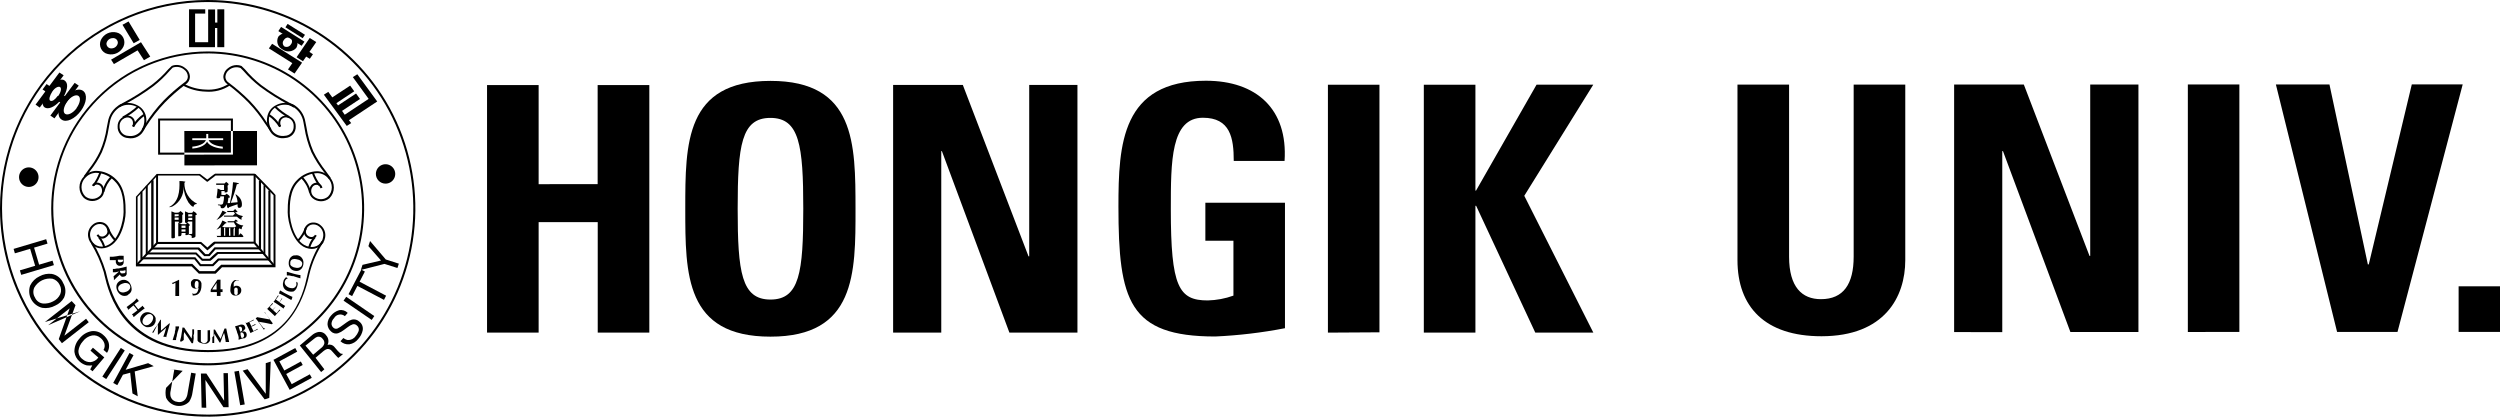 <svg width="174" height="29" viewBox="0 0 174 29" fill="none" xmlns="http://www.w3.org/2000/svg">
<g clip-path="url(#clip0_497_448)">
<path d="M8.569 18.037V18.119C8.571 18.134 8.571 18.149 8.569 18.163C8.553 18.189 8.53 18.21 8.503 18.224L8.41 18.251C8.371 18.262 8.329 18.262 8.29 18.251C8.27 18.245 8.251 18.235 8.236 18.221C8.221 18.206 8.209 18.189 8.202 18.169V18.125C8.202 18.125 8.202 18.097 8.202 18.075H8.301H8.421H8.591L8.569 18.037ZM8.503 17.801H8.47H8.306L8.093 17.839L7.874 17.867H7.808H7.72H7.644V17.916C7.645 17.938 7.645 17.96 7.644 17.982C7.648 18 7.648 18.019 7.644 18.037C7.646 18.059 7.646 18.081 7.644 18.103H7.753H7.868H7.961H8.06C8.063 18.112 8.063 18.122 8.06 18.13C8.06 18.13 8.06 18.13 8.06 18.169C8.062 18.181 8.062 18.195 8.06 18.207C8.058 18.227 8.058 18.247 8.06 18.268C8.069 18.304 8.084 18.34 8.103 18.372C8.121 18.406 8.148 18.434 8.18 18.454C8.21 18.476 8.243 18.491 8.279 18.498C8.319 18.504 8.359 18.504 8.399 18.498C8.454 18.494 8.505 18.469 8.542 18.427C8.58 18.384 8.603 18.33 8.607 18.273C8.61 18.248 8.61 18.222 8.607 18.196C8.61 18.171 8.61 18.145 8.607 18.119C8.61 18.094 8.61 18.068 8.607 18.042C8.604 18.008 8.604 17.973 8.607 17.938V17.806L8.503 17.801Z" fill="black"/>
<path d="M8.728 18.828C8.738 18.866 8.738 18.905 8.728 18.943C8.723 18.962 8.713 18.978 8.699 18.992C8.686 19.005 8.669 19.015 8.651 19.02C8.629 19.025 8.607 19.025 8.585 19.02C8.448 19.053 8.372 19.02 8.344 18.877C8.342 18.866 8.342 18.855 8.344 18.844H8.448H8.558L8.722 18.806C8.722 18.806 8.728 18.811 8.728 18.828ZM7.928 19.377C7.928 19.377 7.928 19.377 7.928 19.432C7.924 19.456 7.924 19.48 7.928 19.503L7.994 19.438L8.125 19.311L8.339 19.108C8.362 19.168 8.404 19.218 8.459 19.251C8.516 19.273 8.578 19.273 8.635 19.251C8.677 19.244 8.717 19.225 8.75 19.196C8.779 19.164 8.801 19.127 8.815 19.086C8.823 19.057 8.823 19.027 8.815 18.998C8.819 18.951 8.819 18.903 8.815 18.855C8.815 18.817 8.815 18.784 8.815 18.751C8.818 18.718 8.818 18.685 8.815 18.652V18.553L8.624 18.603L8.509 18.63L8.257 18.685H8.142L7.977 18.718H7.884H7.857V18.767C7.855 18.788 7.855 18.808 7.857 18.828C7.855 18.846 7.855 18.864 7.857 18.883C7.857 18.883 7.857 18.927 7.857 18.949H7.923H7.999H8.038L8.284 18.894L8.224 18.949L8.153 19.009L7.901 19.234C7.914 19.275 7.924 19.318 7.928 19.361V19.377Z" fill="black"/>
<path d="M8.273 19.905C8.33 19.833 8.406 19.78 8.492 19.751L8.651 19.701C8.702 19.693 8.754 19.693 8.804 19.701C8.855 19.705 8.905 19.722 8.947 19.751C8.971 19.766 8.993 19.785 9.012 19.806L9.051 19.883C9.069 19.926 9.074 19.974 9.066 20.021C9.059 20.067 9.038 20.111 9.007 20.146C8.951 20.223 8.873 20.279 8.782 20.306C8.733 20.325 8.682 20.34 8.629 20.35C8.582 20.358 8.534 20.358 8.487 20.35C8.432 20.342 8.379 20.322 8.333 20.289C8.29 20.258 8.257 20.214 8.24 20.163C8.224 20.121 8.218 20.075 8.224 20.03C8.229 19.984 8.246 19.942 8.273 19.905ZM8.947 20.487L9.04 20.416C9.07 20.386 9.095 20.353 9.116 20.317C9.134 20.282 9.147 20.245 9.155 20.207C9.165 20.151 9.165 20.093 9.155 20.037C9.151 19.976 9.136 19.916 9.111 19.861C9.088 19.791 9.053 19.726 9.007 19.669C8.966 19.612 8.911 19.567 8.848 19.537C8.787 19.5 8.717 19.48 8.646 19.476C8.573 19.471 8.5 19.482 8.432 19.509C8.368 19.534 8.309 19.569 8.257 19.614C8.205 19.657 8.164 19.711 8.136 19.773C8.109 19.837 8.096 19.906 8.098 19.976C8.102 20.049 8.117 20.122 8.142 20.19C8.172 20.269 8.217 20.342 8.273 20.404C8.317 20.458 8.371 20.503 8.432 20.536C8.496 20.572 8.567 20.593 8.64 20.597C8.713 20.597 8.784 20.585 8.854 20.564L8.947 20.487Z" fill="black"/>
<path d="M9.522 20.767L9.56 20.817C9.57 20.83 9.579 20.845 9.587 20.86L9.631 20.91L9.669 20.948L9.576 21.014L9.505 21.064L9.456 21.102L9.357 21.184C9.379 21.219 9.403 21.252 9.429 21.283L9.489 21.36L9.565 21.459C9.587 21.481 9.608 21.505 9.626 21.53L9.784 21.399L9.839 21.355L9.927 21.278C9.943 21.293 9.956 21.312 9.965 21.333C9.965 21.333 9.965 21.371 9.998 21.371L10.036 21.421L10.075 21.459L10.014 21.503L9.916 21.575L9.653 21.778L9.522 21.887L9.308 22.069L9.27 22.014V21.975L9.22 21.921L9.182 21.882L9.346 21.767L9.511 21.64L9.565 21.596L9.434 21.426L9.292 21.256L9.155 21.366L9.034 21.47L8.93 21.558L8.892 21.509V21.465L8.843 21.41C8.843 21.41 8.81 21.377 8.81 21.371L8.963 21.256L9.231 21.058L9.363 20.948L9.522 20.767Z" fill="black"/>
<path d="M9.916 22.36C9.924 22.268 9.958 22.18 10.014 22.107C10.048 22.062 10.085 22.02 10.124 21.981C10.16 21.947 10.201 21.917 10.244 21.893C10.29 21.87 10.341 21.859 10.392 21.86H10.474L10.551 21.909C10.59 21.936 10.621 21.972 10.64 22.015C10.659 22.057 10.666 22.105 10.661 22.151C10.649 22.245 10.613 22.334 10.556 22.409C10.524 22.45 10.49 22.489 10.452 22.524C10.416 22.557 10.375 22.585 10.332 22.607C10.282 22.628 10.228 22.639 10.173 22.64C10.12 22.636 10.069 22.617 10.025 22.585C9.989 22.56 9.96 22.526 9.941 22.487C9.922 22.447 9.913 22.404 9.916 22.36ZM10.792 22.481C10.81 22.446 10.823 22.409 10.83 22.371C10.839 22.331 10.839 22.29 10.83 22.25C10.837 22.21 10.837 22.169 10.83 22.129C10.812 22.075 10.784 22.025 10.748 21.981C10.712 21.933 10.669 21.891 10.622 21.854C10.563 21.813 10.499 21.78 10.431 21.756C10.364 21.733 10.293 21.724 10.223 21.728C10.151 21.732 10.082 21.753 10.02 21.788C9.957 21.824 9.903 21.872 9.861 21.931C9.819 21.988 9.786 22.051 9.763 22.118C9.749 22.181 9.749 22.247 9.763 22.31C9.773 22.379 9.799 22.445 9.839 22.503C9.882 22.563 9.933 22.617 9.992 22.662C10.051 22.706 10.115 22.741 10.184 22.766C10.251 22.777 10.32 22.777 10.387 22.766C10.458 22.76 10.527 22.74 10.589 22.706C10.653 22.668 10.709 22.618 10.754 22.558C10.764 22.532 10.773 22.507 10.781 22.481H10.792Z" fill="black"/>
<path d="M10.945 22.629L11.164 22.255H11.202C11.202 22.365 11.202 22.453 11.202 22.508C11.202 22.563 11.202 22.612 11.202 22.761V23.013L11.345 22.892L11.772 22.514H11.827C11.775 22.686 11.737 22.823 11.712 22.925C11.679 23.035 11.657 23.112 11.646 23.167L11.58 23.409C11.58 23.418 11.58 23.427 11.58 23.436C11.58 23.436 11.58 23.436 11.58 23.469L11.52 23.442C11.506 23.438 11.491 23.438 11.476 23.442H11.416H11.367C11.4 23.354 11.438 23.255 11.471 23.14C11.504 23.024 11.536 22.915 11.564 22.805L11.383 22.969C11.317 23.019 11.257 23.074 11.197 23.129L11.016 23.293H10.989V23.041V22.81C10.989 22.733 10.989 22.656 10.989 22.579L10.863 22.799L10.786 22.947L10.721 23.074L10.682 23.151H10.644H10.584L10.644 23.057L10.71 22.953L10.786 22.827C10.912 22.695 10.929 22.656 10.945 22.629Z" fill="black"/>
<path d="M12.462 22.717V22.783C12.462 22.843 12.429 22.882 12.424 22.898C12.418 22.915 12.424 22.975 12.385 23.035C12.368 23.078 12.356 23.122 12.347 23.167C12.333 23.214 12.322 23.262 12.314 23.31C12.314 23.376 12.303 23.425 12.281 23.458C12.269 23.502 12.26 23.546 12.254 23.59V23.667H12.194H12.144H12.018L12.073 23.48C12.128 23.31 12.161 23.206 12.172 23.162V23.085L12.215 22.904C12.214 22.878 12.214 22.852 12.215 22.827C12.217 22.79 12.217 22.753 12.215 22.717H12.281H12.325H12.391H12.462Z" fill="black"/>
<path d="M12.653 23.765H12.599H12.533C12.533 23.672 12.582 23.568 12.604 23.447C12.626 23.326 12.643 23.211 12.659 23.095L12.692 22.865V22.799H12.752C12.774 22.802 12.796 22.802 12.818 22.799L12.987 23.052L13.163 23.304L13.332 23.562L13.382 23.249V23.09C13.382 23.09 13.382 23.046 13.382 23.008C13.382 22.969 13.382 22.942 13.382 22.92H13.42H13.508V22.997C13.51 23.018 13.51 23.041 13.508 23.062C13.508 23.123 13.508 23.161 13.508 23.172C13.508 23.183 13.508 23.266 13.48 23.315C13.453 23.364 13.48 23.409 13.48 23.441V23.584L13.436 23.886H13.398H13.338C13.278 23.798 13.239 23.727 13.212 23.689L13.086 23.491L12.949 23.299L12.823 23.112L12.79 23.304V23.43C12.79 23.463 12.79 23.54 12.79 23.661L12.653 23.765Z" fill="black"/>
<path d="M14.619 22.947C14.616 22.982 14.616 23.017 14.619 23.052C14.619 23.085 14.619 23.117 14.619 23.156V23.299V23.453C14.631 23.529 14.631 23.607 14.619 23.683C14.599 23.759 14.55 23.824 14.482 23.864C14.445 23.892 14.402 23.911 14.356 23.919C14.309 23.928 14.261 23.928 14.214 23.919C14.127 23.922 14.04 23.903 13.962 23.864C13.916 23.856 13.873 23.837 13.835 23.808C13.798 23.779 13.768 23.742 13.748 23.7C13.748 23.7 13.748 23.7 13.748 23.667C13.746 23.652 13.746 23.637 13.748 23.623C13.746 23.612 13.746 23.601 13.748 23.59V22.969H13.978V23.041C13.978 23.074 13.978 23.134 13.978 23.205C13.974 23.262 13.974 23.319 13.978 23.376V23.546C13.976 23.582 13.976 23.619 13.978 23.656C13.975 23.685 13.975 23.715 13.978 23.744C13.988 23.771 14.005 23.796 14.028 23.815C14.071 23.855 14.127 23.879 14.187 23.881C14.241 23.884 14.296 23.873 14.345 23.848C14.391 23.814 14.427 23.768 14.449 23.716C14.454 23.676 14.454 23.636 14.449 23.595C14.453 23.537 14.453 23.478 14.449 23.42V22.986H14.597L14.619 22.947Z" fill="black"/>
<path d="M14.871 23.375V22.942H14.926H14.964L15.09 23.161L15.221 23.375C15.265 23.447 15.309 23.518 15.358 23.59L15.424 23.414C15.495 23.233 15.561 23.057 15.627 22.865H15.687H15.747C15.78 23.035 15.813 23.172 15.835 23.282C15.857 23.392 15.873 23.469 15.889 23.524L15.944 23.771C15.944 23.771 15.944 23.771 15.944 23.804H15.829H15.763H15.709C15.701 23.698 15.685 23.594 15.659 23.491C15.659 23.37 15.616 23.26 15.588 23.15C15.588 23.227 15.533 23.304 15.501 23.381L15.418 23.606C15.418 23.656 15.369 23.738 15.336 23.837H15.282L15.15 23.617L15.03 23.419C14.991 23.354 14.948 23.293 14.909 23.222V23.875H14.844H14.778V23.848C14.778 23.848 14.778 23.788 14.778 23.738C14.778 23.689 14.778 23.661 14.778 23.617C14.778 23.573 14.778 23.524 14.778 23.474C14.806 23.439 14.837 23.406 14.871 23.375Z" fill="black"/>
<path d="M16.645 22.848L16.612 22.744H16.65C16.688 22.73 16.728 22.73 16.765 22.744C16.784 22.752 16.799 22.765 16.809 22.782C16.823 22.803 16.834 22.825 16.842 22.848C16.85 22.875 16.85 22.904 16.842 22.931C16.85 22.956 16.85 22.983 16.842 23.008C16.828 23.027 16.812 23.043 16.793 23.057L16.716 23.084L16.672 22.942C16.66 22.911 16.651 22.88 16.645 22.848ZM17.05 22.914C17.064 22.888 17.071 22.859 17.071 22.829C17.071 22.799 17.064 22.77 17.05 22.744C17.042 22.71 17.026 22.679 17.001 22.654C16.977 22.628 16.947 22.61 16.913 22.601C16.849 22.583 16.781 22.583 16.716 22.601L16.519 22.667L16.36 22.711L16.426 22.898C16.459 22.982 16.481 23.042 16.492 23.079C16.492 23.079 16.492 23.139 16.541 23.238C16.59 23.337 16.59 23.414 16.607 23.458C16.623 23.502 16.607 23.524 16.607 23.557C16.609 23.588 16.609 23.619 16.607 23.65L16.722 23.606L16.924 23.546H16.974H17.012L17.094 23.491C17.12 23.471 17.141 23.444 17.154 23.414C17.181 23.347 17.181 23.272 17.154 23.205C17.144 23.175 17.128 23.147 17.106 23.123C17.084 23.099 17.058 23.081 17.028 23.068C16.996 23.063 16.962 23.063 16.93 23.068C16.899 23.062 16.867 23.062 16.837 23.068C16.879 23.059 16.918 23.04 16.953 23.014C16.987 22.987 17.014 22.953 17.034 22.914H17.05ZM16.738 23.15C16.761 23.14 16.786 23.134 16.812 23.134C16.837 23.134 16.863 23.14 16.886 23.15C16.91 23.165 16.931 23.185 16.947 23.209C16.963 23.233 16.974 23.259 16.979 23.288C16.993 23.331 16.993 23.377 16.979 23.419C16.97 23.442 16.956 23.462 16.941 23.48L16.875 23.518H16.809L16.749 23.348L16.738 23.15Z" fill="black"/>
<path d="M17.165 22.48L17.269 22.431L17.373 22.387L17.538 22.305L17.658 22.239C17.659 22.257 17.659 22.275 17.658 22.294L17.51 22.36C17.457 22.375 17.406 22.396 17.357 22.42L17.422 22.557L17.488 22.7L17.778 22.546C17.778 22.559 17.778 22.572 17.778 22.585C17.778 22.585 17.778 22.585 17.778 22.612L17.663 22.662L17.548 22.717H17.483L17.559 22.881L17.642 23.041C17.735 22.997 17.828 22.942 17.932 22.881V22.936L17.811 22.991L17.696 23.041L17.543 23.123L17.433 23.183L17.401 23.107L17.291 22.859L17.192 22.667L17.121 22.513L17.083 22.442L17.165 22.48Z" fill="black"/>
<path d="M18.457 22.876L18.408 22.903L18.364 22.947C18.315 22.87 18.255 22.777 18.183 22.678L17.976 22.387L17.833 22.206L17.795 22.151L17.85 22.118L17.893 22.074L18.195 22.129L18.496 22.184L18.797 22.239L18.611 21.986L18.512 21.86L18.457 21.794C18.457 21.794 18.413 21.739 18.403 21.728H18.435L18.479 21.794L18.512 21.849L18.578 21.948L18.66 22.063L18.731 22.167L18.819 22.283L18.999 22.524H18.961C18.945 22.538 18.93 22.552 18.917 22.568L18.693 22.519L18.457 22.47L18.227 22.431L18.008 22.393L18.118 22.546L18.195 22.651L18.337 22.832L18.457 22.876Z" fill="black"/>
<path d="M18.594 21.503C18.616 21.472 18.642 21.445 18.671 21.42L18.753 21.338C18.79 21.288 18.831 21.241 18.873 21.195L18.961 21.091C18.973 21.108 18.988 21.123 19.005 21.135L18.89 21.25L18.775 21.365L18.879 21.47L18.999 21.574L19.207 21.327C19.181 21.359 19.152 21.389 19.12 21.415L19.032 21.508L18.983 21.558L19.114 21.684L19.251 21.805L19.459 21.547L19.503 21.591L19.41 21.684L19.322 21.777L19.213 21.904L19.131 22.003L19.07 21.942L18.879 21.761L18.715 21.613L18.594 21.497L18.528 21.442L18.594 21.503Z" fill="black"/>
<path d="M19.038 21.009L19.109 20.921L19.175 20.827L19.273 20.674L19.35 20.553C19.362 20.568 19.377 20.581 19.394 20.591C19.364 20.636 19.331 20.678 19.295 20.718L19.202 20.849L19.322 20.937L19.454 21.025L19.624 20.75C19.624 20.75 19.624 20.75 19.624 20.778H19.651L19.574 20.882L19.498 20.987L19.454 21.042L19.591 21.135L19.848 21.294C19.838 21.314 19.826 21.333 19.81 21.349L19.777 21.388C19.764 21.406 19.753 21.427 19.744 21.448V21.492L19.771 21.503L19.558 21.349L19.377 21.223L19.235 21.129L19.169 21.085C19.124 21.063 19.08 21.037 19.038 21.009Z" fill="black"/>
<path d="M19.498 20.212L19.558 20.25L19.662 20.311L19.782 20.382L19.908 20.448L20.04 20.514L20.171 20.58L20.292 20.635L20.363 20.668C20.355 20.688 20.344 20.706 20.33 20.723V20.767C20.309 20.804 20.291 20.843 20.275 20.882L20.105 20.789C19.952 20.695 19.859 20.64 19.821 20.624L19.75 20.585L19.585 20.503L19.514 20.465L19.41 20.421C19.423 20.404 19.434 20.385 19.443 20.366C19.444 20.351 19.444 20.336 19.443 20.322L19.476 20.261C19.482 20.244 19.489 20.228 19.498 20.212Z" fill="black"/>
<path d="M20.62 19.608L20.719 19.68C20.724 19.727 20.724 19.775 20.719 19.822C20.709 19.873 20.694 19.923 20.675 19.971C20.665 20.007 20.65 20.042 20.631 20.075C20.631 20.075 20.631 20.075 20.593 20.135L20.538 20.201L20.472 20.256L20.407 20.295H20.335C20.288 20.306 20.24 20.306 20.193 20.295C20.14 20.294 20.088 20.283 20.04 20.262C19.965 20.238 19.896 20.199 19.837 20.146C19.784 20.097 19.744 20.034 19.722 19.965C19.698 19.898 19.687 19.828 19.689 19.756C19.698 19.682 19.714 19.608 19.738 19.537C19.738 19.493 19.782 19.443 19.81 19.399C19.838 19.359 19.871 19.322 19.908 19.29L19.968 19.328L20.034 19.372C19.99 19.386 19.949 19.409 19.914 19.438C19.88 19.47 19.854 19.51 19.837 19.553C19.816 19.599 19.808 19.65 19.814 19.701C19.82 19.751 19.839 19.799 19.87 19.839C19.933 19.921 20.019 19.984 20.116 20.02C20.166 20.038 20.217 20.049 20.27 20.053C20.318 20.064 20.369 20.064 20.417 20.053C20.465 20.04 20.508 20.016 20.543 19.982C20.577 19.944 20.605 19.901 20.625 19.855C20.634 19.81 20.634 19.763 20.625 19.718C20.628 19.681 20.626 19.644 20.62 19.608Z" fill="black"/>
<path d="M19.963 18.927H20.029L20.144 18.965L20.281 19.004L20.412 19.042L20.554 19.081L20.702 19.113L20.834 19.141C20.859 19.136 20.885 19.136 20.91 19.141V19.201C20.91 19.201 20.91 19.24 20.91 19.245C20.907 19.287 20.907 19.33 20.91 19.372L20.719 19.317L20.407 19.218H20.33L20.149 19.174H20.073H19.963V19.113C19.962 19.097 19.962 19.081 19.963 19.064C19.963 19.064 19.963 19.026 19.963 18.998V18.927Z" fill="black"/>
<path d="M20.866 18.608C20.782 18.646 20.688 18.656 20.598 18.636C20.544 18.628 20.491 18.617 20.439 18.603C20.391 18.585 20.345 18.561 20.302 18.532C20.26 18.503 20.226 18.463 20.204 18.416C20.198 18.391 20.198 18.364 20.204 18.339C20.199 18.31 20.199 18.28 20.204 18.251C20.208 18.204 20.226 18.159 20.255 18.122C20.284 18.085 20.323 18.058 20.368 18.043C20.457 18.017 20.552 18.017 20.642 18.043C20.694 18.05 20.746 18.063 20.795 18.081C20.84 18.096 20.883 18.119 20.921 18.147C20.965 18.181 21 18.224 21.025 18.273C21.039 18.324 21.039 18.377 21.025 18.427C21.015 18.468 20.995 18.506 20.968 18.537C20.94 18.569 20.905 18.593 20.866 18.608ZM20.565 17.774C20.527 17.768 20.488 17.768 20.45 17.774C20.41 17.784 20.371 17.801 20.335 17.823C20.302 17.845 20.27 17.871 20.242 17.9C20.202 17.941 20.17 17.989 20.149 18.043C20.126 18.097 20.11 18.154 20.1 18.213C20.092 18.284 20.092 18.356 20.1 18.427C20.111 18.498 20.137 18.565 20.177 18.625C20.215 18.685 20.265 18.738 20.324 18.779C20.387 18.814 20.456 18.838 20.527 18.85C20.596 18.861 20.666 18.861 20.735 18.85C20.799 18.838 20.86 18.809 20.91 18.768C20.968 18.727 21.015 18.672 21.047 18.608C21.08 18.545 21.102 18.476 21.113 18.405C21.124 18.332 21.124 18.258 21.113 18.186C21.103 18.116 21.076 18.05 21.036 17.993C20.999 17.931 20.948 17.878 20.887 17.839C20.827 17.8 20.758 17.776 20.686 17.768C20.642 17.763 20.598 17.765 20.554 17.774H20.565Z" fill="black"/>
<path d="M12.21 19.948V19.679C12.152 19.715 12.092 19.746 12.029 19.773L11.996 19.734L11.958 19.69C12.035 19.69 12.117 19.635 12.199 19.597L12.434 19.481H12.467C12.467 19.553 12.467 19.63 12.467 19.723C12.467 19.937 12.467 20.075 12.467 20.13V20.228C12.467 20.272 12.467 20.333 12.467 20.415C12.467 20.497 12.467 20.558 12.467 20.602H12.204V20.476C12.204 20.393 12.204 20.294 12.204 20.174C12.204 20.053 12.21 19.97 12.21 19.948Z" fill="black"/>
<path d="M13.798 19.981C13.792 20.006 13.778 20.028 13.758 20.044C13.738 20.06 13.714 20.069 13.688 20.069C13.666 20.07 13.645 20.064 13.626 20.052C13.608 20.041 13.593 20.023 13.584 20.003C13.565 19.964 13.553 19.921 13.551 19.877V19.805C13.55 19.751 13.56 19.697 13.579 19.646C13.584 19.62 13.598 19.596 13.619 19.578C13.64 19.561 13.667 19.552 13.694 19.553C13.748 19.553 13.787 19.586 13.814 19.657C13.822 19.715 13.822 19.775 13.814 19.833C13.821 19.883 13.815 19.934 13.798 19.981ZM13.409 20.53V20.563H13.453H13.502C13.58 20.561 13.656 20.543 13.727 20.509C13.795 20.472 13.854 20.419 13.896 20.355C13.941 20.29 13.972 20.217 13.989 20.14C14.011 20.058 14.022 19.973 14.022 19.888C14.028 19.831 14.028 19.774 14.022 19.718C14.009 19.662 13.985 19.61 13.951 19.564C13.914 19.519 13.867 19.483 13.814 19.459C13.757 19.437 13.695 19.426 13.633 19.427C13.588 19.42 13.542 19.42 13.497 19.427C13.452 19.442 13.413 19.468 13.382 19.503C13.34 19.535 13.309 19.579 13.294 19.63C13.284 19.682 13.284 19.736 13.294 19.789C13.293 19.83 13.301 19.871 13.317 19.909C13.333 19.947 13.357 19.981 13.387 20.009C13.453 20.064 13.537 20.093 13.623 20.091C13.659 20.093 13.696 20.086 13.73 20.072C13.764 20.058 13.795 20.036 13.82 20.009C13.821 20.106 13.799 20.202 13.754 20.289C13.736 20.335 13.706 20.374 13.666 20.403C13.626 20.431 13.578 20.447 13.53 20.448C13.504 20.452 13.478 20.452 13.453 20.448L13.387 20.399L13.409 20.53Z" fill="black"/>
<path d="M14.964 19.855L15.074 19.685V20.152H14.773C14.844 20.009 14.915 19.916 14.964 19.855ZM14.663 20.207V20.289C14.662 20.302 14.662 20.315 14.663 20.328H15.095C15.095 20.383 15.095 20.432 15.095 20.476C15.095 20.52 15.095 20.564 15.095 20.597H15.347V20.328H15.49C15.488 20.308 15.488 20.287 15.49 20.267V20.179C15.49 20.179 15.49 20.179 15.49 20.135H15.347V19.658C15.347 19.658 15.347 19.608 15.347 19.537V19.465H15.243H15.134L15.041 19.608L14.942 19.756L14.822 19.932L14.679 20.146L14.663 20.207Z" fill="black"/>
<path d="M16.305 20.113C16.311 20.087 16.326 20.062 16.348 20.045C16.369 20.028 16.396 20.018 16.423 20.018C16.451 20.018 16.477 20.028 16.499 20.045C16.52 20.062 16.535 20.087 16.541 20.113C16.548 20.168 16.548 20.224 16.541 20.278C16.55 20.331 16.55 20.385 16.541 20.438C16.541 20.498 16.481 20.531 16.426 20.531C16.397 20.53 16.369 20.519 16.347 20.5C16.325 20.481 16.311 20.455 16.305 20.427C16.298 20.368 16.298 20.309 16.305 20.251C16.297 20.205 16.297 20.159 16.305 20.113ZM16.64 19.487H16.524H16.459H16.355C16.323 19.5 16.294 19.516 16.267 19.537C16.182 19.605 16.119 19.697 16.087 19.8C16.053 19.905 16.036 20.015 16.037 20.124C16.029 20.179 16.029 20.235 16.037 20.289C16.049 20.343 16.071 20.393 16.103 20.438C16.133 20.482 16.175 20.518 16.223 20.542L16.311 20.569C16.342 20.574 16.373 20.574 16.404 20.569C16.505 20.573 16.603 20.538 16.678 20.47C16.715 20.438 16.745 20.397 16.765 20.352C16.785 20.306 16.794 20.257 16.793 20.207C16.795 20.163 16.787 20.119 16.77 20.078C16.753 20.037 16.727 20 16.694 19.971C16.627 19.913 16.541 19.884 16.453 19.888C16.418 19.887 16.383 19.894 16.351 19.908C16.319 19.922 16.29 19.944 16.267 19.971C16.262 19.918 16.262 19.864 16.267 19.811C16.267 19.784 16.267 19.756 16.267 19.718C16.279 19.682 16.297 19.648 16.322 19.619C16.343 19.59 16.369 19.564 16.399 19.542C16.429 19.521 16.465 19.51 16.503 19.509H16.557H16.607C16.618 19.502 16.629 19.495 16.64 19.487Z" fill="black"/>
<path d="M1.998 13.011C2.133 13.013 2.265 12.973 2.378 12.899C2.49 12.825 2.578 12.718 2.63 12.594C2.682 12.469 2.696 12.332 2.67 12.199C2.644 12.066 2.579 11.944 2.484 11.849C2.389 11.753 2.267 11.688 2.135 11.662C2.003 11.636 1.866 11.65 1.742 11.702C1.617 11.755 1.511 11.843 1.437 11.956C1.363 12.068 1.324 12.201 1.325 12.336C1.326 12.515 1.398 12.686 1.524 12.812C1.65 12.938 1.82 13.01 1.998 13.011Z" fill="black"/>
<path d="M26.834 12.781C26.968 12.781 27.098 12.741 27.209 12.667C27.319 12.593 27.406 12.487 27.457 12.364C27.508 12.24 27.521 12.104 27.495 11.973C27.469 11.842 27.405 11.722 27.311 11.628C27.216 11.533 27.096 11.469 26.966 11.443C26.835 11.417 26.7 11.43 26.577 11.481C26.454 11.532 26.349 11.619 26.274 11.73C26.201 11.841 26.161 11.972 26.161 12.105C26.161 12.284 26.232 12.456 26.358 12.583C26.485 12.71 26.656 12.781 26.834 12.781Z" fill="black"/>
<path d="M2.475 7.283L3.159 6.36L2.962 6.228L3.241 5.849L3.439 5.981L4.134 5.047L4.43 5.24L2.765 7.486L2.475 7.283Z" fill="black"/>
<path d="M4.785 6.871L4.32 6.558L3.991 6.997L4.457 7.311L4.785 6.871Z" fill="black"/>
<path d="M5.481 5.959L5.196 5.767L3.504 8.046L3.789 8.239L5.481 5.959Z" fill="black"/>
<path d="M4.112 7.091C3.756 7.464 3.334 7.64 3.099 7.47C2.864 7.299 2.907 6.717 3.291 6.201C3.674 5.685 4.216 5.41 4.49 5.597C4.763 5.783 4.703 6.179 4.49 6.613M4.046 6.684C4.243 6.421 4.298 6.135 4.178 6.058C4.057 5.981 3.794 6.124 3.63 6.388C3.466 6.651 3.373 6.937 3.499 7.008C3.625 7.08 3.822 6.948 4.019 6.673L4.046 6.684Z" fill="black"/>
<path d="M4.282 8.321C3.948 8.101 4.013 7.47 4.424 6.915C4.835 6.36 5.437 6.091 5.771 6.316C6.105 6.542 6.034 7.168 5.623 7.722C5.213 8.277 4.61 8.563 4.282 8.321ZM5.328 7.519C5.579 7.173 5.64 6.8 5.459 6.673C5.278 6.547 4.911 6.734 4.67 7.08C4.43 7.426 4.353 7.805 4.534 7.926C4.714 8.047 5.07 7.882 5.328 7.536V7.519Z" fill="black"/>
<path d="M14.285 0.648H13.157V3.284H14.964V1.95H15.123V3.284H15.61V0.648H15.128V1.571H14.97V0.659H14.488V2.938H13.579V0.945H14.285V0.648Z" fill="black"/>
<path d="M24.869 5.168L26.254 7.063L24.288 8.365L24.442 8.568L24.135 8.766L22.542 6.591L22.849 6.393L23.128 6.778L24.371 5.959L24.655 6.355L23.412 7.179L23.527 7.338L24.781 6.509L25.055 6.888L23.807 7.717L23.993 7.986L25.657 6.882L24.557 5.366L24.869 5.168Z" fill="black"/>
<path d="M20.018 1.664L21.228 2.422L21.064 2.658L19.864 1.9L20.018 1.664Z" fill="black"/>
<path d="M19.563 1.873L21.189 2.9L20.992 3.186L19.372 2.164L19.563 1.873Z" fill="black"/>
<path d="M21.556 2.642L22.011 2.928L21.534 3.614L21.781 3.774L21.562 4.092L21.31 3.938L21.085 4.262L20.642 3.982L21.556 2.642Z" fill="black"/>
<path d="M18.939 3.048L21.025 4.361L20.5 5.119L20.045 4.833L20.346 4.394L18.715 3.367L18.939 3.048Z" fill="black"/>
<path d="M19.377 2.543C19.497 2.406 19.663 2.319 19.843 2.299C20.023 2.279 20.205 2.327 20.352 2.433C20.43 2.473 20.499 2.527 20.555 2.594C20.611 2.661 20.654 2.739 20.679 2.822C20.705 2.906 20.713 2.994 20.704 3.081C20.695 3.168 20.668 3.252 20.625 3.329C20.508 3.466 20.342 3.554 20.162 3.574C19.983 3.595 19.802 3.546 19.656 3.438C19.578 3.4 19.508 3.345 19.451 3.279C19.395 3.212 19.352 3.134 19.326 3.051C19.299 2.967 19.291 2.879 19.299 2.792C19.308 2.704 19.335 2.62 19.377 2.543ZM19.799 3.235C19.878 3.271 19.969 3.276 20.052 3.248C20.135 3.221 20.205 3.163 20.248 3.087C20.276 3.055 20.297 3.018 20.31 2.978C20.323 2.938 20.328 2.896 20.324 2.854C20.321 2.811 20.309 2.771 20.289 2.733C20.269 2.696 20.242 2.663 20.209 2.637C20.129 2.602 20.04 2.598 19.957 2.625C19.874 2.652 19.804 2.709 19.76 2.785C19.732 2.816 19.71 2.853 19.696 2.893C19.683 2.934 19.678 2.976 19.681 3.018C19.685 3.061 19.697 3.102 19.717 3.139C19.738 3.176 19.765 3.209 19.799 3.235Z" fill="black"/>
<path d="M0.947 17.323L3.214 16.648L3.307 16.955L2.371 17.235L2.721 18.422L3.658 18.141L3.751 18.454L1.478 19.13L1.385 18.817L2.447 18.498L2.097 17.317L1.035 17.631L0.947 17.323Z" fill="black"/>
<path d="M2.387 20.014C2.512 19.796 2.7 19.621 2.925 19.511C3.151 19.402 3.404 19.363 3.652 19.399C3.76 19.43 3.861 19.484 3.946 19.557C4.032 19.63 4.102 19.72 4.15 19.822C4.207 19.921 4.24 20.031 4.247 20.144C4.255 20.257 4.237 20.371 4.194 20.476C4.092 20.696 3.916 20.873 3.696 20.976C3.478 21.093 3.231 21.144 2.984 21.124C2.865 21.11 2.751 21.064 2.655 20.992C2.559 20.92 2.483 20.823 2.437 20.712C2.371 20.609 2.332 20.491 2.323 20.369C2.315 20.248 2.337 20.125 2.387 20.014ZM3.597 19.064C3.306 19.028 3.011 19.086 2.754 19.229C2.466 19.361 2.233 19.59 2.097 19.877C2.043 20.034 2.022 20.201 2.036 20.366C2.049 20.532 2.097 20.693 2.177 20.839C2.256 20.985 2.365 21.112 2.497 21.213C2.628 21.314 2.779 21.387 2.94 21.426C3.252 21.476 3.572 21.42 3.849 21.267C4.105 21.154 4.319 20.961 4.457 20.717C4.529 20.556 4.562 20.379 4.551 20.202C4.541 20.025 4.488 19.853 4.397 19.701C4.329 19.535 4.22 19.39 4.08 19.278C3.94 19.167 3.774 19.093 3.597 19.064Z" fill="black"/>
<path d="M5.574 21.668L3.345 22.64L4.851 21.459L4.09 23.601L4.309 23.887L6.176 22.426L5.99 22.184L4.479 23.365L5.256 21.239L4.988 20.954L3.121 22.415L5.574 21.668Z" fill="black"/>
<path d="M6.395 23.046C6.053 23.101 5.745 23.286 5.535 23.562C5.417 23.686 5.325 23.831 5.264 23.991C5.203 24.15 5.174 24.32 5.18 24.491C5.211 24.758 5.345 25.002 5.552 25.172C5.69 25.298 5.858 25.387 6.039 25.43C6.166 25.447 6.295 25.447 6.423 25.43L6.28 25.71L6.439 25.842L7.26 24.875L6.466 24.2L6.297 24.403L6.844 24.886C6.781 24.975 6.699 25.05 6.605 25.105C6.51 25.16 6.405 25.194 6.297 25.205C6.095 25.211 5.898 25.138 5.749 25.002C5.654 24.935 5.578 24.846 5.527 24.743C5.477 24.639 5.453 24.524 5.459 24.408C5.493 24.166 5.6 23.94 5.765 23.76C5.922 23.546 6.152 23.399 6.412 23.348C6.515 23.331 6.621 23.338 6.721 23.367C6.821 23.397 6.914 23.448 6.992 23.518C7.121 23.617 7.217 23.753 7.266 23.909C7.287 23.983 7.293 24.061 7.283 24.137C7.273 24.214 7.246 24.288 7.205 24.353L7.446 24.557C7.523 24.445 7.571 24.316 7.587 24.181C7.603 24.046 7.587 23.909 7.539 23.782C7.461 23.598 7.338 23.436 7.184 23.31C7.079 23.213 6.955 23.14 6.82 23.094C6.685 23.049 6.542 23.032 6.401 23.046H6.395Z" fill="black"/>
<path d="M7.392 26.386L8.684 24.392L8.41 24.216L7.123 26.21L7.392 26.386Z" fill="black"/>
<path d="M7.879 26.654L9.012 24.567L9.292 24.721L8.744 25.737L10.31 25.276L10.699 25.485L9.374 25.853L9.587 27.583L9.22 27.385L9.062 25.941L8.558 26.078L8.164 26.808L7.879 26.654Z" fill="black"/>
<path d="M12.714 25.809L11.558 26.995C11.508 27.22 11.508 27.452 11.558 27.677C11.626 27.823 11.727 27.951 11.854 28.05C11.982 28.148 12.131 28.214 12.29 28.241C12.448 28.269 12.611 28.258 12.764 28.208C12.917 28.158 13.056 28.072 13.168 27.957C13.291 27.762 13.37 27.543 13.398 27.314L13.623 25.996L13.305 25.941L13.053 27.391C13.036 27.531 12.985 27.665 12.905 27.781C12.836 27.867 12.743 27.931 12.638 27.963C12.532 27.996 12.419 27.995 12.314 27.962C12.217 27.953 12.125 27.916 12.048 27.855C11.971 27.795 11.914 27.714 11.881 27.622C11.842 27.478 11.842 27.326 11.881 27.182L12.128 25.732L11.81 25.677L12.714 25.809Z" fill="black"/>
<path d="M14.356 28.379L14.296 26.446L15.55 28.341H15.911L15.862 25.968H15.555L15.599 27.891L14.362 25.996H13.984L14.033 28.374L14.356 28.379Z" fill="black"/>
<path d="M17.034 28.149L16.628 25.809L16.311 25.864L16.716 28.204L17.034 28.149Z" fill="black"/>
<path d="M16.891 25.798L17.231 25.694L18.496 27.407V25.276L18.841 25.166L18.742 27.693L18.419 27.797L16.891 25.798Z" fill="black"/>
<path d="M21.699 26.298L21.562 26.051L20.302 26.737L19.919 26.029L21.069 25.403L20.938 25.161L19.788 25.787L19.443 25.15L20.686 24.474L20.549 24.222L19.032 25.046L20.16 27.133L21.699 26.298Z" fill="black"/>
<path d="M21.261 24.057L21.874 23.568C21.94 23.508 22.019 23.463 22.104 23.436C22.173 23.424 22.244 23.433 22.309 23.461C22.373 23.489 22.427 23.536 22.465 23.596C22.509 23.639 22.541 23.692 22.559 23.75C22.577 23.808 22.581 23.87 22.569 23.931C22.527 24.05 22.448 24.154 22.345 24.227L21.797 24.689L21.261 24.057ZM22.575 25.705L21.962 24.903L22.509 24.441C22.582 24.376 22.668 24.326 22.761 24.293C22.824 24.282 22.889 24.289 22.948 24.314C23.007 24.338 23.058 24.378 23.095 24.43L23.358 24.721C23.418 24.793 23.462 24.837 23.484 24.859L23.555 24.908L23.861 24.656L23.829 24.617C23.799 24.624 23.767 24.623 23.737 24.615C23.708 24.606 23.681 24.59 23.659 24.568C23.605 24.525 23.556 24.477 23.511 24.425L23.303 24.183C23.242 24.098 23.156 24.034 23.057 24.002C22.973 23.975 22.883 23.975 22.799 24.002C22.851 23.896 22.869 23.777 22.853 23.661C22.836 23.544 22.785 23.436 22.706 23.348C22.642 23.25 22.547 23.175 22.437 23.134C22.326 23.093 22.206 23.09 22.093 23.123C21.946 23.164 21.811 23.239 21.699 23.343L20.866 24.046L22.35 25.897L22.575 25.705Z" fill="black"/>
<path d="M24.31 23.964C24.559 23.924 24.782 23.791 24.935 23.59C25.094 23.419 25.202 23.205 25.247 22.975C25.264 22.865 25.252 22.752 25.21 22.648C25.169 22.545 25.1 22.455 25.011 22.387C24.945 22.321 24.863 22.274 24.772 22.249C24.682 22.224 24.587 22.222 24.497 22.244C24.367 22.28 24.246 22.342 24.141 22.426L23.867 22.623C23.749 22.716 23.623 22.797 23.489 22.865C23.44 22.884 23.387 22.888 23.335 22.878C23.284 22.867 23.236 22.842 23.199 22.805C23.16 22.77 23.129 22.728 23.107 22.681C23.085 22.633 23.074 22.582 23.073 22.53C23.081 22.384 23.144 22.247 23.248 22.146C23.284 22.081 23.333 22.025 23.392 21.982C23.452 21.939 23.52 21.909 23.592 21.895C23.665 21.882 23.739 21.884 23.81 21.903C23.881 21.922 23.947 21.956 24.004 22.003L24.201 21.778C24.124 21.698 24.029 21.639 23.924 21.606C23.818 21.574 23.706 21.568 23.599 21.591C23.384 21.655 23.194 21.781 23.051 21.953C22.891 22.116 22.799 22.334 22.794 22.563C22.798 22.661 22.823 22.757 22.866 22.845C22.91 22.933 22.971 23.011 23.046 23.074C23.108 23.135 23.185 23.179 23.27 23.2C23.355 23.222 23.444 23.22 23.527 23.195C23.676 23.14 23.814 23.062 23.938 22.964L24.206 22.766C24.314 22.681 24.434 22.615 24.562 22.569C24.614 22.558 24.667 22.562 24.717 22.578C24.767 22.594 24.811 22.623 24.847 22.662C24.911 22.715 24.954 22.79 24.97 22.872C24.985 22.954 24.97 23.039 24.929 23.112C24.887 23.215 24.828 23.31 24.754 23.392C24.694 23.482 24.612 23.553 24.516 23.602C24.42 23.65 24.313 23.672 24.206 23.667C24.094 23.646 23.988 23.597 23.9 23.524L23.697 23.749C23.776 23.826 23.871 23.886 23.975 23.922C24.079 23.959 24.19 23.973 24.299 23.964H24.31Z" fill="black"/>
<path d="M26.052 21.997L24.097 20.657L23.911 20.926L25.871 22.267L26.052 21.997Z" fill="black"/>
<path d="M24.256 20.476L25.148 18.768L25.395 18.899L25.028 19.608L26.873 20.58L26.725 20.871L24.874 19.899L24.508 20.608L24.256 20.476Z" fill="black"/>
<path d="M27.661 18.652L27.76 18.35L26.851 18.059L25.756 16.774L25.641 17.131L26.517 18.131L25.23 18.433L25.115 18.79L26.758 18.367L27.661 18.652Z" fill="black"/>
<path d="M11.142 10.622V8.387H16.07V9.117H16.212V8.25H11.005V10.765H12.834V10.622H11.142Z" fill="black"/>
<path d="M15.9 12.869L15.835 12.924C15.857 13.064 15.857 13.207 15.835 13.347C15.808 13.369 15.777 13.384 15.744 13.392C15.711 13.399 15.676 13.399 15.643 13.391C15.61 13.391 15.643 13.336 15.643 13.297H15.408V13.561C15.55 13.561 15.676 13.621 15.769 13.479C15.845 13.545 15.982 13.594 15.988 13.704C15.993 13.814 15.928 13.748 15.895 13.764C15.885 13.888 15.867 14.011 15.84 14.132C15.894 14.143 15.95 14.143 16.004 14.132C16.115 13.656 16.186 13.171 16.218 12.682C16.358 12.689 16.496 12.715 16.628 12.759C16.628 12.792 16.596 12.809 16.568 12.814H16.486C16.377 13.258 16.234 13.693 16.059 14.116L16.535 14.077C16.522 13.886 16.47 13.699 16.382 13.528C16.448 13.528 16.497 13.583 16.552 13.632C16.655 13.712 16.735 13.817 16.784 13.938C16.833 14.059 16.849 14.19 16.831 14.319C16.826 14.35 16.814 14.378 16.795 14.402C16.776 14.427 16.75 14.445 16.722 14.456C16.7 14.466 16.677 14.471 16.653 14.471C16.63 14.471 16.606 14.466 16.585 14.456C16.524 14.396 16.535 14.303 16.535 14.215C16.333 14.27 16.136 14.363 15.928 14.429C15.928 14.429 15.928 14.511 15.862 14.484C15.796 14.456 15.802 14.308 15.758 14.22C15.72 14.33 15.637 14.484 15.506 14.495C15.462 14.495 15.397 14.495 15.375 14.467C15.353 14.44 15.375 14.297 15.276 14.297C15.178 14.297 15.188 14.297 15.161 14.237C15.282 14.209 15.462 14.313 15.528 14.149C15.57 13.993 15.592 13.832 15.594 13.671C15.506 13.66 15.418 13.66 15.331 13.671C15.331 13.731 15.331 13.77 15.254 13.792C15.202 13.803 15.148 13.803 15.095 13.792C15.046 13.731 15.095 13.66 15.095 13.594C15.12 13.438 15.137 13.28 15.145 13.122L15.369 13.226H15.594C15.594 13.1 15.594 12.99 15.594 12.869H15.046C15.049 12.836 15.049 12.803 15.046 12.77H15.632L15.742 12.655C15.774 12.715 15.939 12.748 15.9 12.869Z" fill="black"/>
<path d="M16.535 14.747C16.497 14.786 16.426 14.747 16.371 14.775C16.454 14.874 16.565 14.946 16.689 14.983L16.902 15.038C16.902 15.099 16.809 15.104 16.809 15.17C16.809 15.236 16.809 15.258 16.809 15.302C16.689 15.251 16.581 15.177 16.492 15.082H16.459H15.588C15.588 15.082 15.588 15.022 15.588 15.005H16.212C16.273 14.972 16.317 14.824 16.399 14.95C16.354 14.89 16.315 14.826 16.284 14.758H15.84L15.791 14.681H16.234L16.366 14.544C16.41 14.621 16.486 14.659 16.535 14.747Z" fill="black"/>
<path d="M15.758 14.796C15.758 14.851 15.692 14.846 15.654 14.868C15.494 15.06 15.292 15.213 15.063 15.313C15.242 15.123 15.385 14.901 15.484 14.659C15.579 14.697 15.671 14.743 15.758 14.796Z" fill="black"/>
<path d="M16.546 15.384C16.546 15.434 16.497 15.428 16.459 15.428C16.434 15.422 16.407 15.422 16.382 15.428C16.523 15.585 16.72 15.68 16.93 15.692C16.93 15.747 16.858 15.763 16.842 15.807C16.826 15.851 16.842 15.911 16.804 15.955C16.765 15.999 16.672 15.807 16.618 15.955V16.384C16.66 16.337 16.701 16.287 16.738 16.235C16.824 16.293 16.896 16.368 16.952 16.455L16.886 16.499H15.112C15.112 16.499 15.112 16.428 15.068 16.417H15.369V15.823C15.276 15.893 15.172 15.949 15.063 15.988C15.247 15.807 15.389 15.588 15.479 15.346C15.581 15.386 15.678 15.438 15.769 15.499C15.769 15.549 15.703 15.549 15.665 15.56C15.603 15.637 15.535 15.708 15.462 15.774L15.599 15.818H16.338L16.442 15.741C16.377 15.659 16.322 15.568 16.278 15.472H15.846C15.838 15.447 15.838 15.42 15.846 15.395H16.289L16.404 15.28C16.457 15.307 16.505 15.342 16.546 15.384ZM15.676 15.857H15.594V16.406H15.676V15.857ZM16.026 15.857H15.939C15.944 15.861 15.949 15.867 15.952 15.874C15.955 15.88 15.957 15.888 15.957 15.895C15.957 15.902 15.955 15.91 15.952 15.916C15.949 15.923 15.944 15.929 15.939 15.933V16.406H16.037L16.026 15.857ZM16.349 15.857H16.289V15.895L16.251 15.933V16.406H16.338L16.349 15.857Z" fill="black"/>
<path d="M12.9 12.643C12.9 12.687 12.851 12.698 12.834 12.72C12.825 13.02 12.903 13.316 13.057 13.573C13.211 13.831 13.436 14.038 13.705 14.17C13.705 14.242 13.666 14.17 13.562 14.231C13.458 14.291 13.491 14.396 13.447 14.396C13.305 14.351 13.206 14.198 13.113 14.088C12.91 13.756 12.793 13.378 12.774 12.989C12.791 13.269 12.728 13.547 12.592 13.791C12.456 14.036 12.253 14.236 12.007 14.368C11.929 14.406 11.842 14.424 11.755 14.417C12.44 14.082 12.517 13.319 12.489 12.599C12.627 12.597 12.765 12.611 12.9 12.643Z" fill="black"/>
<path d="M12.166 14.802C12.27 14.802 12.489 14.84 12.533 14.687C12.625 14.725 12.703 14.79 12.757 14.873C12.757 14.928 12.714 14.934 12.686 14.956V15.461C12.653 15.532 12.566 15.521 12.506 15.527C12.492 15.526 12.479 15.522 12.468 15.516C12.457 15.509 12.447 15.5 12.44 15.488V15.422H12.172V16.521C12.172 16.587 12.062 16.581 11.996 16.587C11.988 16.589 11.98 16.588 11.972 16.586C11.964 16.584 11.957 16.581 11.95 16.575C11.944 16.57 11.939 16.563 11.936 16.556C11.932 16.548 11.931 16.54 11.931 16.532V14.709L12.166 14.802ZM12.434 15.038V14.912H12.155V15.066L12.434 15.038ZM12.434 15.296V15.142H12.155V15.296H12.434Z" fill="black"/>
<path d="M13.382 14.808L13.458 14.698C13.535 14.753 13.645 14.791 13.688 14.89C13.732 14.989 13.634 14.945 13.606 14.978V16.433C13.606 16.527 13.475 16.554 13.393 16.56C13.31 16.565 13.343 16.56 13.343 16.51V16.417C13.279 16.372 13.206 16.341 13.13 16.323C13.066 16.358 12.994 16.373 12.922 16.367C12.883 16.329 12.922 16.274 12.922 16.219H12.637C12.637 16.291 12.637 16.428 12.544 16.433C12.451 16.439 12.445 16.461 12.407 16.433V16.4V15.505C12.491 15.53 12.571 15.563 12.648 15.604H12.944L13.004 15.527C12.958 15.525 12.914 15.507 12.878 15.478V14.709L13.13 14.819L13.382 14.808ZM13.382 15.055V14.912H13.102V15.066L13.382 15.055ZM13.382 15.313V15.159H13.102V15.313H13.382ZM12.911 15.862V15.703H12.632V15.857L12.911 15.862ZM12.911 16.12V15.966H12.632V16.12H12.911ZM13.042 15.505C13.079 15.523 13.114 15.545 13.146 15.571C13.283 15.686 13.146 15.736 13.146 15.736V16.285H13.294C13.311 16.29 13.329 16.288 13.345 16.281C13.361 16.274 13.374 16.262 13.382 16.247V15.417H13.086C13.097 15.461 13.026 15.494 13.026 15.494L13.042 15.505Z" fill="black"/>
<path d="M17.888 9.117V11.506L12.834 11.512V10.765L16.212 10.759V9.117H17.888Z" fill="black"/>
<path d="M12.829 9.117H16.07V10.622H12.834L12.829 9.117ZM15.533 9.622H14.493V9.32H14.356V9.622H13.382V9.754H14.329C14.159 10.161 13.387 10.205 13.387 10.205V10.342C14.241 10.282 14.411 9.859 14.411 9.859C14.652 10.309 15.506 10.348 15.506 10.348V10.21C14.805 10.144 14.592 9.897 14.521 9.754H15.533V9.622Z" fill="black"/>
<path d="M6.839 16.559C7.007 16.759 7.128 16.993 7.195 17.246L7.331 17.207C7.26 16.929 7.125 16.672 6.937 16.455L6.839 16.559Z" fill="black"/>
<path d="M7.43 15.89C7.547 16.22 7.734 16.522 7.978 16.774L8.082 16.675C7.856 16.437 7.682 16.155 7.572 15.846L7.43 15.89Z" fill="black"/>
<path d="M6.674 11.891C6.514 11.897 6.357 11.935 6.212 12.004C6.066 12.073 5.937 12.171 5.831 12.292C5.638 12.489 5.53 12.755 5.53 13.031C5.53 13.307 5.638 13.572 5.831 13.77C5.995 13.913 6.205 13.992 6.423 13.992C6.64 13.992 6.85 13.913 7.014 13.77C7.084 13.712 7.14 13.64 7.18 13.559C7.22 13.477 7.242 13.388 7.244 13.297C7.249 13.213 7.237 13.128 7.208 13.048C7.179 12.969 7.133 12.896 7.074 12.836C7.021 12.787 6.957 12.75 6.888 12.728C6.819 12.706 6.746 12.7 6.674 12.71C6.616 12.717 6.56 12.738 6.511 12.771C6.463 12.805 6.423 12.85 6.395 12.902L6.521 12.968C6.54 12.936 6.565 12.909 6.595 12.888C6.626 12.867 6.66 12.853 6.696 12.847C6.746 12.842 6.797 12.847 6.845 12.862C6.893 12.877 6.937 12.902 6.976 12.935C7.062 13.033 7.107 13.161 7.101 13.292C7.1 13.363 7.083 13.432 7.051 13.496C7.02 13.559 6.976 13.615 6.921 13.66C6.782 13.777 6.607 13.842 6.425 13.842C6.244 13.842 6.068 13.777 5.93 13.66C5.764 13.488 5.671 13.259 5.671 13.02C5.671 12.781 5.764 12.551 5.93 12.38C6.024 12.274 6.138 12.188 6.266 12.128C6.394 12.067 6.533 12.034 6.674 12.028C6.921 12.033 7.165 12.088 7.391 12.189C7.616 12.29 7.82 12.435 7.988 12.616C8.602 13.209 8.602 14.176 8.602 14.753C8.602 15.329 8.268 16.95 7.244 17.147C7.134 17.171 7.02 17.171 6.91 17.148C6.8 17.125 6.695 17.08 6.603 17.015C6.429 16.881 6.313 16.684 6.28 16.466C6.255 16.332 6.266 16.192 6.314 16.064C6.361 15.935 6.442 15.822 6.548 15.736C6.629 15.666 6.727 15.619 6.832 15.599C6.936 15.579 7.044 15.586 7.145 15.62C7.234 15.657 7.311 15.716 7.37 15.793C7.429 15.869 7.466 15.959 7.479 16.054C7.487 16.124 7.474 16.194 7.442 16.255C7.41 16.317 7.36 16.368 7.299 16.4C7.259 16.429 7.213 16.449 7.165 16.459C7.117 16.468 7.067 16.467 7.019 16.455C6.982 16.445 6.948 16.426 6.92 16.401C6.891 16.375 6.869 16.343 6.855 16.307L6.724 16.367C6.747 16.421 6.782 16.468 6.825 16.507C6.869 16.546 6.92 16.575 6.976 16.593C7.043 16.612 7.114 16.615 7.184 16.603C7.253 16.591 7.318 16.563 7.375 16.521C7.457 16.473 7.524 16.403 7.568 16.318C7.612 16.234 7.63 16.138 7.622 16.043C7.608 15.922 7.561 15.807 7.487 15.71C7.413 15.613 7.314 15.538 7.2 15.494C7.076 15.45 6.942 15.439 6.812 15.463C6.682 15.487 6.561 15.545 6.461 15.632C6.335 15.733 6.238 15.866 6.181 16.018C6.124 16.17 6.109 16.334 6.138 16.494C6.158 16.62 6.204 16.742 6.272 16.85C6.341 16.959 6.43 17.052 6.536 17.124C6.641 17.197 6.761 17.247 6.886 17.271C7.011 17.296 7.141 17.295 7.266 17.268C8.394 17.076 8.744 15.379 8.744 14.786C8.744 14.192 8.744 13.138 8.087 12.495C7.903 12.306 7.684 12.155 7.441 12.051C7.199 11.947 6.938 11.893 6.674 11.891Z" fill="black"/>
<path d="M0 14.505C0.001 17.373 0.85 20.176 2.439 22.56C4.028 24.944 6.287 26.802 8.928 27.898C11.57 28.995 14.476 29.281 17.28 28.72C20.084 28.16 22.659 26.778 24.68 24.749C26.701 22.721 28.076 20.136 28.633 17.323C29.19 14.511 28.902 11.595 27.807 8.946C26.712 6.297 24.859 4.033 22.481 2.441C20.103 0.848 17.308 -0.001 14.449 1.04033e-06C10.617 0.004 6.942 1.534 4.233 4.254C1.524 6.974 0.001 10.661 0 14.505ZM0.142 14.505C0.141 11.666 0.98 8.89 2.551 6.528C4.123 4.167 6.358 2.325 8.973 1.238C11.588 0.15 14.465 -0.135 17.242 0.418C20.018 0.971 22.569 2.337 24.571 4.344C26.574 6.351 27.938 8.909 28.491 11.694C29.044 14.479 28.762 17.365 27.68 19.989C26.598 22.613 24.764 24.856 22.411 26.434C20.058 28.013 17.291 28.856 14.46 28.857C10.666 28.854 7.027 27.342 4.343 24.651C1.659 21.961 0.148 18.312 0.142 14.505Z" fill="black"/>
<path d="M3.564 14.505C3.564 16.666 4.203 18.779 5.4 20.575C6.597 22.372 8.298 23.772 10.289 24.599C12.279 25.426 14.469 25.642 16.581 25.22C18.694 24.798 20.635 23.757 22.157 22.228C23.68 20.7 24.717 18.753 25.137 16.633C25.556 14.514 25.34 12.317 24.515 10.321C23.69 8.325 22.293 6.619 20.501 5.419C18.71 4.22 16.604 3.58 14.449 3.581C11.563 3.587 8.797 4.74 6.757 6.787C4.717 8.835 3.569 11.61 3.564 14.505ZM3.707 14.505C3.706 12.373 4.335 10.288 5.515 8.515C6.695 6.741 8.373 5.358 10.337 4.541C12.3 3.724 14.461 3.51 16.546 3.924C18.631 4.339 20.547 5.365 22.051 6.872C23.555 8.379 24.579 10.3 24.995 12.391C25.411 14.482 25.199 16.65 24.387 18.621C23.574 20.591 22.198 22.276 20.431 23.462C18.664 24.647 16.586 25.28 14.46 25.282C11.611 25.28 8.878 24.145 6.862 22.124C4.846 20.104 3.711 17.364 3.707 14.505Z" fill="black"/>
<path d="M8.355 7.277C8.13 7.402 7.936 7.576 7.789 7.788C7.642 7.999 7.545 8.242 7.507 8.497L7.43 8.887C7.346 9.454 7.188 10.008 6.959 10.534C6.745 10.987 6.478 11.413 6.165 11.803L5.831 12.264L5.952 12.341L6.275 11.891C6.596 11.492 6.87 11.057 7.09 10.595C7.323 10.05 7.485 9.478 7.572 8.892L7.644 8.508C7.681 8.278 7.77 8.06 7.904 7.87C8.038 7.68 8.213 7.522 8.416 7.409C8.58 7.333 8.76 7.294 8.941 7.294C9.123 7.294 9.302 7.333 9.467 7.409C9.605 7.471 9.726 7.564 9.821 7.681C9.916 7.799 9.982 7.937 10.014 8.085C10.059 8.276 10.058 8.475 10.013 8.665C9.967 8.856 9.878 9.033 9.752 9.183C9.648 9.292 9.519 9.373 9.377 9.421C9.235 9.469 9.084 9.481 8.936 9.458C8.852 9.456 8.769 9.437 8.692 9.402C8.615 9.367 8.546 9.317 8.489 9.256C8.432 9.194 8.388 9.121 8.359 9.041C8.331 8.962 8.318 8.878 8.322 8.793C8.314 8.647 8.36 8.503 8.453 8.389C8.545 8.275 8.676 8.2 8.821 8.178C8.895 8.167 8.97 8.177 9.039 8.208C9.107 8.24 9.164 8.29 9.204 8.354C9.239 8.418 9.257 8.49 9.257 8.563C9.257 8.636 9.239 8.707 9.204 8.771L9.33 8.848C9.375 8.764 9.399 8.67 9.399 8.574C9.399 8.478 9.375 8.383 9.33 8.299C9.278 8.212 9.203 8.143 9.112 8.099C9.022 8.055 8.92 8.039 8.821 8.052C8.641 8.076 8.476 8.167 8.359 8.306C8.242 8.445 8.18 8.622 8.186 8.804C8.18 8.906 8.196 9.008 8.23 9.104C8.265 9.2 8.318 9.288 8.387 9.363C8.455 9.438 8.538 9.499 8.631 9.542C8.723 9.584 8.823 9.608 8.925 9.612C9.095 9.642 9.27 9.629 9.434 9.573C9.597 9.518 9.744 9.421 9.861 9.293C9.999 9.129 10.097 8.935 10.149 8.726C10.2 8.518 10.203 8.3 10.157 8.09C10.121 7.923 10.047 7.767 9.941 7.633C9.834 7.5 9.698 7.393 9.543 7.321C9.361 7.226 9.16 7.173 8.954 7.165C8.749 7.157 8.544 7.196 8.355 7.277Z" fill="black"/>
<path d="M11.958 4.586L11.717 4.817C11.377 5.212 10.998 5.571 10.584 5.888C9.954 6.36 9.287 6.78 8.591 7.146L8.251 7.338L8.328 7.459L8.657 7.272C9.36 6.902 10.033 6.478 10.671 6.003C11.093 5.678 11.48 5.309 11.827 4.905L12.018 4.707C12.151 4.657 12.294 4.643 12.433 4.666C12.572 4.689 12.703 4.749 12.812 4.839C12.891 4.895 12.956 4.969 13.002 5.055C13.047 5.141 13.073 5.236 13.075 5.333C13.073 5.413 13.051 5.492 13.011 5.561C12.971 5.63 12.914 5.688 12.845 5.729C12.324 6.117 11.834 6.545 11.378 7.008C10.885 7.526 10.447 8.093 10.069 8.7L9.867 8.997L9.987 9.079L10.184 8.782C10.558 8.191 10.991 7.639 11.476 7.135C11.926 6.678 12.409 6.256 12.922 5.872C13.009 5.817 13.081 5.742 13.133 5.653C13.184 5.564 13.213 5.464 13.217 5.361C13.217 5.24 13.189 5.121 13.133 5.014C13.078 4.907 12.998 4.815 12.9 4.746C12.773 4.635 12.618 4.561 12.451 4.533C12.285 4.505 12.114 4.523 11.958 4.586Z" fill="black"/>
<path d="M8.52 8.118L8.585 8.244C8.985 8.04 9.354 7.779 9.68 7.47L9.571 7.376C9.254 7.669 8.901 7.918 8.52 8.118Z" fill="black"/>
<path d="M9.198 8.777L9.33 8.832C9.52 8.519 9.776 8.251 10.08 8.046L9.992 7.931C9.666 8.147 9.394 8.437 9.198 8.777Z" fill="black"/>
<path d="M6.461 12.852L6.576 12.94C6.778 12.665 6.939 12.362 7.052 12.039L6.915 12.001C6.809 12.307 6.656 12.594 6.461 12.852Z" fill="black"/>
<path d="M7.123 13.374H7.26C7.344 12.997 7.534 12.652 7.808 12.38L7.704 12.281C7.403 12.577 7.2 12.959 7.123 13.374Z" fill="black"/>
<path d="M19.224 7.316C19.068 7.388 18.932 7.495 18.825 7.63C18.719 7.764 18.645 7.922 18.61 8.09C18.565 8.299 18.568 8.516 18.619 8.723C18.671 8.931 18.769 9.124 18.906 9.288C19.023 9.415 19.17 9.511 19.334 9.567C19.497 9.623 19.672 9.636 19.843 9.606C19.944 9.603 20.044 9.579 20.137 9.536C20.229 9.494 20.312 9.433 20.381 9.358C20.45 9.283 20.503 9.194 20.537 9.098C20.572 9.002 20.587 8.901 20.582 8.799C20.589 8.616 20.527 8.438 20.41 8.299C20.292 8.16 20.127 8.069 19.947 8.046C19.847 8.037 19.747 8.055 19.658 8.099C19.568 8.142 19.492 8.21 19.437 8.293C19.389 8.377 19.364 8.472 19.364 8.568C19.364 8.664 19.389 8.759 19.437 8.843L19.558 8.766C19.523 8.702 19.505 8.63 19.505 8.557C19.505 8.484 19.523 8.412 19.558 8.348C19.599 8.286 19.656 8.236 19.724 8.205C19.792 8.174 19.867 8.162 19.941 8.173C20.086 8.194 20.217 8.269 20.309 8.383C20.401 8.497 20.448 8.641 20.439 8.788C20.444 8.872 20.431 8.956 20.403 9.036C20.374 9.115 20.33 9.188 20.273 9.25C20.215 9.312 20.146 9.362 20.07 9.396C19.993 9.431 19.91 9.45 19.826 9.452C19.678 9.477 19.526 9.465 19.384 9.417C19.242 9.369 19.113 9.287 19.01 9.178C18.884 9.028 18.794 8.851 18.748 8.66C18.703 8.469 18.702 8.27 18.747 8.079C18.78 7.932 18.846 7.794 18.942 7.676C19.037 7.559 19.158 7.466 19.295 7.404C19.459 7.327 19.639 7.287 19.821 7.287C20.002 7.287 20.182 7.327 20.346 7.404C20.55 7.516 20.725 7.673 20.859 7.863C20.993 8.053 21.082 8.272 21.118 8.502L21.189 8.887C21.279 9.47 21.441 10.04 21.671 10.584C21.917 11.085 22.216 11.558 22.564 11.995L22.903 12.468L23.024 12.391L22.679 11.913C22.337 11.483 22.043 11.017 21.803 10.523C21.578 9.996 21.42 9.442 21.332 8.876L21.255 8.486C21.216 8.231 21.12 7.988 20.973 7.777C20.825 7.565 20.632 7.391 20.407 7.266C20.218 7.186 20.014 7.149 19.81 7.158C19.605 7.166 19.405 7.22 19.224 7.316Z" fill="black"/>
<path d="M15.867 4.751C15.769 4.821 15.689 4.913 15.633 5.02C15.577 5.127 15.546 5.245 15.544 5.366C15.55 5.468 15.58 5.567 15.632 5.655C15.683 5.742 15.754 5.817 15.84 5.871C16.355 6.256 16.84 6.678 17.291 7.135C17.729 7.591 18.122 8.09 18.463 8.623L18.775 9.068L18.89 8.986L18.578 8.541C18.232 8 17.834 7.494 17.39 7.03C16.933 6.57 16.442 6.144 15.922 5.756C15.854 5.714 15.797 5.657 15.756 5.588C15.715 5.519 15.691 5.441 15.687 5.361C15.689 5.263 15.714 5.167 15.76 5.08C15.806 4.993 15.87 4.918 15.95 4.861C16.059 4.771 16.19 4.713 16.33 4.69C16.469 4.668 16.612 4.683 16.744 4.735L16.941 4.932C17.289 5.335 17.676 5.703 18.096 6.031C18.735 6.507 19.41 6.932 20.116 7.3L20.439 7.486L20.516 7.365L20.182 7.173C19.484 6.809 18.816 6.39 18.183 5.921C17.768 5.594 17.387 5.226 17.045 4.822L16.809 4.592C16.652 4.531 16.482 4.514 16.317 4.542C16.151 4.57 15.996 4.642 15.867 4.751Z" fill="black"/>
<path d="M19.114 7.486C19.407 7.775 19.738 8.021 20.1 8.216L20.166 8.09C19.822 7.901 19.505 7.666 19.224 7.393L19.114 7.486Z" fill="black"/>
<path d="M18.676 8.063C18.982 8.265 19.239 8.533 19.426 8.849L19.558 8.794C19.365 8.452 19.093 8.161 18.764 7.948L18.676 8.063Z" fill="black"/>
<path d="M20.675 12.534C20.023 13.171 20.023 14.181 20.023 14.774C20.023 15.368 20.374 17.114 21.502 17.306C21.627 17.334 21.756 17.335 21.881 17.31C22.007 17.285 22.126 17.235 22.231 17.163C22.337 17.09 22.427 16.997 22.495 16.888C22.564 16.78 22.609 16.659 22.629 16.532C22.659 16.372 22.644 16.208 22.587 16.056C22.53 15.904 22.433 15.771 22.306 15.67C22.207 15.583 22.086 15.524 21.956 15.499C21.826 15.474 21.692 15.483 21.567 15.527C21.455 15.573 21.356 15.648 21.282 15.744C21.208 15.841 21.161 15.955 21.146 16.076C21.137 16.171 21.156 16.267 21.199 16.351C21.243 16.436 21.31 16.506 21.392 16.554C21.45 16.593 21.516 16.62 21.584 16.632C21.653 16.644 21.724 16.642 21.792 16.625C21.847 16.607 21.898 16.578 21.941 16.539C21.984 16.5 22.019 16.453 22.044 16.4L21.918 16.34C21.902 16.375 21.879 16.406 21.851 16.431C21.823 16.457 21.79 16.476 21.753 16.488C21.705 16.499 21.654 16.499 21.605 16.49C21.557 16.48 21.51 16.461 21.469 16.433C21.409 16.399 21.36 16.348 21.328 16.287C21.296 16.225 21.282 16.156 21.288 16.087C21.3 15.991 21.337 15.899 21.396 15.822C21.455 15.745 21.533 15.685 21.622 15.648C21.724 15.616 21.831 15.61 21.936 15.631C22.04 15.652 22.138 15.7 22.219 15.769C22.326 15.854 22.408 15.967 22.455 16.096C22.503 16.225 22.514 16.364 22.487 16.499C22.473 16.608 22.438 16.713 22.382 16.807C22.326 16.901 22.252 16.984 22.164 17.048C22.072 17.112 21.967 17.156 21.857 17.178C21.747 17.2 21.633 17.199 21.523 17.175C20.5 17.004 20.166 15.373 20.166 14.835C20.166 14.209 20.166 13.242 20.773 12.638C20.942 12.457 21.146 12.312 21.372 12.212C21.597 12.111 21.84 12.056 22.087 12.05C22.229 12.053 22.368 12.085 22.496 12.144C22.625 12.204 22.739 12.29 22.832 12.396C23 12.568 23.094 12.799 23.094 13.039C23.094 13.279 23 13.51 22.832 13.681C22.694 13.799 22.518 13.864 22.337 13.864C22.155 13.864 21.98 13.799 21.841 13.681C21.787 13.636 21.743 13.58 21.712 13.517C21.681 13.453 21.663 13.384 21.66 13.313C21.657 13.248 21.666 13.183 21.689 13.121C21.712 13.06 21.747 13.004 21.792 12.957C21.831 12.919 21.878 12.892 21.929 12.877C21.98 12.862 22.035 12.859 22.087 12.869C22.186 12.869 22.257 12.973 22.306 13.11L22.443 13.061C22.424 12.98 22.383 12.907 22.325 12.848C22.267 12.789 22.195 12.746 22.115 12.726C22.039 12.713 21.961 12.717 21.888 12.74C21.815 12.763 21.748 12.804 21.693 12.858C21.635 12.919 21.589 12.991 21.559 13.07C21.529 13.15 21.515 13.234 21.518 13.319C21.523 13.41 21.547 13.498 21.587 13.579C21.628 13.661 21.684 13.733 21.753 13.791C21.919 13.932 22.128 14.009 22.345 14.009C22.561 14.009 22.771 13.932 22.936 13.791C23.129 13.594 23.237 13.329 23.237 13.053C23.237 12.776 23.129 12.511 22.936 12.314C22.829 12.194 22.698 12.096 22.552 12.028C22.406 11.96 22.248 11.923 22.087 11.918C21.823 11.922 21.562 11.979 21.32 12.084C21.077 12.19 20.858 12.342 20.675 12.534Z" fill="black"/>
<path d="M21.699 12.028C21.811 12.348 21.969 12.65 22.169 12.924L22.285 12.836C22.093 12.578 21.942 12.293 21.835 11.99L21.699 12.028Z" fill="black"/>
<path d="M20.965 12.418C21.241 12.689 21.431 13.034 21.512 13.412H21.655C21.569 12.997 21.366 12.616 21.069 12.314L20.965 12.418Z" fill="black"/>
<path d="M21.447 17.218L21.584 17.257C21.653 16.998 21.783 16.759 21.962 16.559L21.863 16.455C21.663 16.671 21.521 16.933 21.447 17.218Z" fill="black"/>
<path d="M20.708 16.692L20.806 16.791C21.05 16.539 21.237 16.237 21.354 15.906L21.222 15.862C21.108 16.171 20.933 16.453 20.708 16.692Z" fill="black"/>
<path d="M12.73 5.954C13.218 6.216 13.759 6.361 14.312 6.377C14.911 6.428 15.509 6.275 16.01 5.943L15.917 5.833C15.44 6.139 14.877 6.279 14.312 6.234C13.784 6.218 13.267 6.079 12.801 5.828L12.73 5.954Z" fill="black"/>
<path d="M21.414 19.042L21.381 19.202C21.096 20.481 20.231 24.365 14.482 24.365C8.733 24.365 7.726 20.404 7.408 19.097L7.359 18.9C7.145 18.188 6.842 17.507 6.455 16.873L6.335 16.95C6.715 17.571 7.013 18.24 7.222 18.938L7.266 19.13C7.583 20.459 8.547 24.507 14.46 24.507C18.348 24.507 20.719 22.733 21.496 19.235L21.534 19.075C21.726 18.279 22.058 17.524 22.515 16.845L22.394 16.769C21.938 17.463 21.606 18.233 21.414 19.042Z" fill="black"/>
<path d="M17.713 12.089H14.975C14.937 12.089 14.542 12.413 14.427 12.495L13.918 12.105H10.912L9.461 13.693V18.543H13.338L13.842 19.048H15.008L15.451 18.603H19.174V13.577C19.174 13.528 17.795 12.127 17.795 12.127L17.713 12.089ZM14.46 12.638L15.008 12.215H17.696L19.038 13.594C19.038 13.594 19.038 18.29 19.038 18.427H15.391L14.942 18.872H13.891L13.387 18.367H9.576V13.709C9.576 13.709 10.852 12.336 10.961 12.215H13.864L14.373 12.622L14.416 12.655L14.46 12.638Z" fill="black"/>
<path d="M10.863 12.165V16.982H13.957L14.389 17.389L14.438 17.427L14.986 16.96H17.724H17.795V12.144H17.652C17.652 12.144 17.652 16.675 17.652 16.818H14.915C14.871 16.818 14.542 17.125 14.433 17.224L14 16.84H11V12.165H10.863Z" fill="black"/>
<path d="M18.342 12.896C18.342 12.896 18.342 17.4 18.342 17.537H15.128C15.079 17.537 14.581 18.01 14.581 18.01H14.11L13.666 17.57H10.283C10.283 17.433 10.283 12.935 10.283 12.935H10.146V17.713H13.617L14.055 18.152H14.636C14.685 18.152 15.183 17.674 15.183 17.674H18.468V12.891L18.342 12.896Z" fill="black"/>
<path d="M10.524 12.545V17.367H13.77L14.214 17.829H14.586C14.586 17.829 14.964 17.406 15.002 17.356H18.167V12.583H18.019C18.019 12.583 18.019 17.076 18.019 17.213H14.931L14.515 17.686H14.296L13.858 17.224H10.688C10.688 17.087 10.688 12.545 10.688 12.545H10.524Z" fill="black"/>
<path d="M18.676 13.264V17.988H15.172L14.778 18.383H13.979L13.595 17.905H9.916C9.916 17.768 9.916 13.347 9.916 13.347H9.773V18.048H13.53L13.918 18.526H14.844L15.238 18.13H18.824V13.264H18.676Z" fill="black"/>
<path d="M9.45 18.411L9.554 18.504L10.989 16.961L10.885 16.862L9.45 18.411Z" fill="black"/>
<path d="M17.669 16.955L19.005 18.52L19.114 18.427L17.778 16.862L17.669 16.955Z" fill="black"/>
<path d="M9.724 2.779L8.947 1.494L8.525 1.725L9.303 3.01L9.724 2.779Z" fill="black"/>
<path d="M7.731 4.152L9.812 2.938L10.458 3.938L10.02 4.191L9.576 3.504L7.928 4.46L7.731 4.152Z" fill="black"/>
<path d="M7.348 3.707C7.256 3.661 7.175 3.595 7.111 3.514C7.047 3.433 7.001 3.339 6.977 3.239C6.953 3.138 6.951 3.034 6.972 2.933C6.992 2.831 7.035 2.736 7.096 2.653C7.221 2.467 7.406 2.332 7.62 2.27C7.834 2.207 8.064 2.223 8.268 2.312C8.36 2.358 8.441 2.424 8.505 2.505C8.569 2.586 8.614 2.68 8.638 2.781C8.662 2.881 8.664 2.986 8.644 3.087C8.623 3.188 8.581 3.284 8.52 3.367C8.395 3.552 8.209 3.688 7.995 3.75C7.781 3.812 7.552 3.797 7.348 3.707ZM8.202 2.988C8.204 2.94 8.196 2.893 8.177 2.849C8.159 2.805 8.132 2.766 8.097 2.734C8.062 2.702 8.02 2.678 7.975 2.664C7.93 2.65 7.882 2.646 7.835 2.653C7.732 2.656 7.633 2.695 7.555 2.763C7.478 2.831 7.426 2.924 7.408 3.026C7.407 3.074 7.416 3.122 7.435 3.166C7.454 3.21 7.482 3.249 7.517 3.282C7.552 3.314 7.594 3.338 7.639 3.353C7.685 3.368 7.733 3.372 7.78 3.367C7.884 3.363 7.982 3.323 8.059 3.254C8.136 3.184 8.187 3.09 8.202 2.988Z" fill="black"/>
<path d="M41.596 12.814V5.921H45.193V23.151H41.602V15.461H37.489V23.151H33.898V5.921H37.489V12.819L41.596 12.814Z" fill="black"/>
<path d="M53.625 20.849C51.605 20.849 51.342 18.944 51.342 14.528C51.342 10.112 51.599 8.206 53.62 8.206C55.64 8.206 55.908 10.112 55.908 14.528C55.908 18.944 55.651 20.849 53.625 20.849ZM53.625 23.431C59.55 23.431 59.55 19.037 59.544 14.528C59.538 10.018 59.544 5.624 53.62 5.63C47.695 5.635 47.695 9.969 47.695 14.533C47.695 19.097 47.695 23.431 53.625 23.431Z" fill="black"/>
<path d="M62.161 23.15V5.91H67.012L71.584 17.839H71.633V5.91H74.99V23.15H70.254L65.556 10.518H65.512V23.15H62.161Z" fill="black"/>
<path d="M85.869 11.199C85.869 9.601 85.628 8.195 83.723 8.195C81.489 8.195 81.489 11.226 81.489 14.566C81.489 19.959 82.037 20.915 84.062 20.91C84.672 20.895 85.274 20.782 85.847 20.575V16.757H83.893V14.11H89.434V22.843C87.833 23.154 86.212 23.346 84.583 23.42C78.56 23.42 77.848 20.915 77.843 14.379C77.843 10.035 78.061 5.619 83.931 5.619C87.452 5.619 89.642 7.596 89.406 11.199H85.869Z" fill="black"/>
<path d="M92.423 23.151V5.899H96.01V23.129L92.423 23.151Z" fill="black"/>
<path d="M106.944 5.894H110.891L106.09 13.627L110.897 23.151H106.856L102.739 14.324H102.689V23.151H99.098V5.899H102.689V13.264H102.733L106.944 5.894Z" fill="black"/>
<path d="M132.607 5.888V18.103C132.607 20.679 131.161 23.398 126.781 23.403C122.833 23.403 120.928 21.354 120.928 18.103V5.888H124.52V17.867C124.52 19.987 125.423 20.822 126.737 20.822C128.303 20.822 129.015 19.773 129.015 17.861V5.888H132.607Z" fill="black"/>
<path d="M136.007 23.112V5.882H140.858L145.43 17.812H145.479V5.882H148.835V23.107H144.099L139.407 10.518H139.358V23.118L136.007 23.112Z" fill="black"/>
<path d="M152.274 23.107V5.877H155.86V23.101L152.274 23.107Z" fill="black"/>
<path d="M158.401 5.877H162.13L164.802 18.4H164.867L167.862 5.872H171.405L166.866 23.101H162.661L158.401 5.877Z" fill="black"/>
<path d="M174 19.927V23.101H171.12V19.927H174Z" fill="black"/>
</g>
<defs>
<clipPath id="clip0_497_448">
<rect width="174" height="29" fill="white"/>
</clipPath>
</defs>
</svg>
